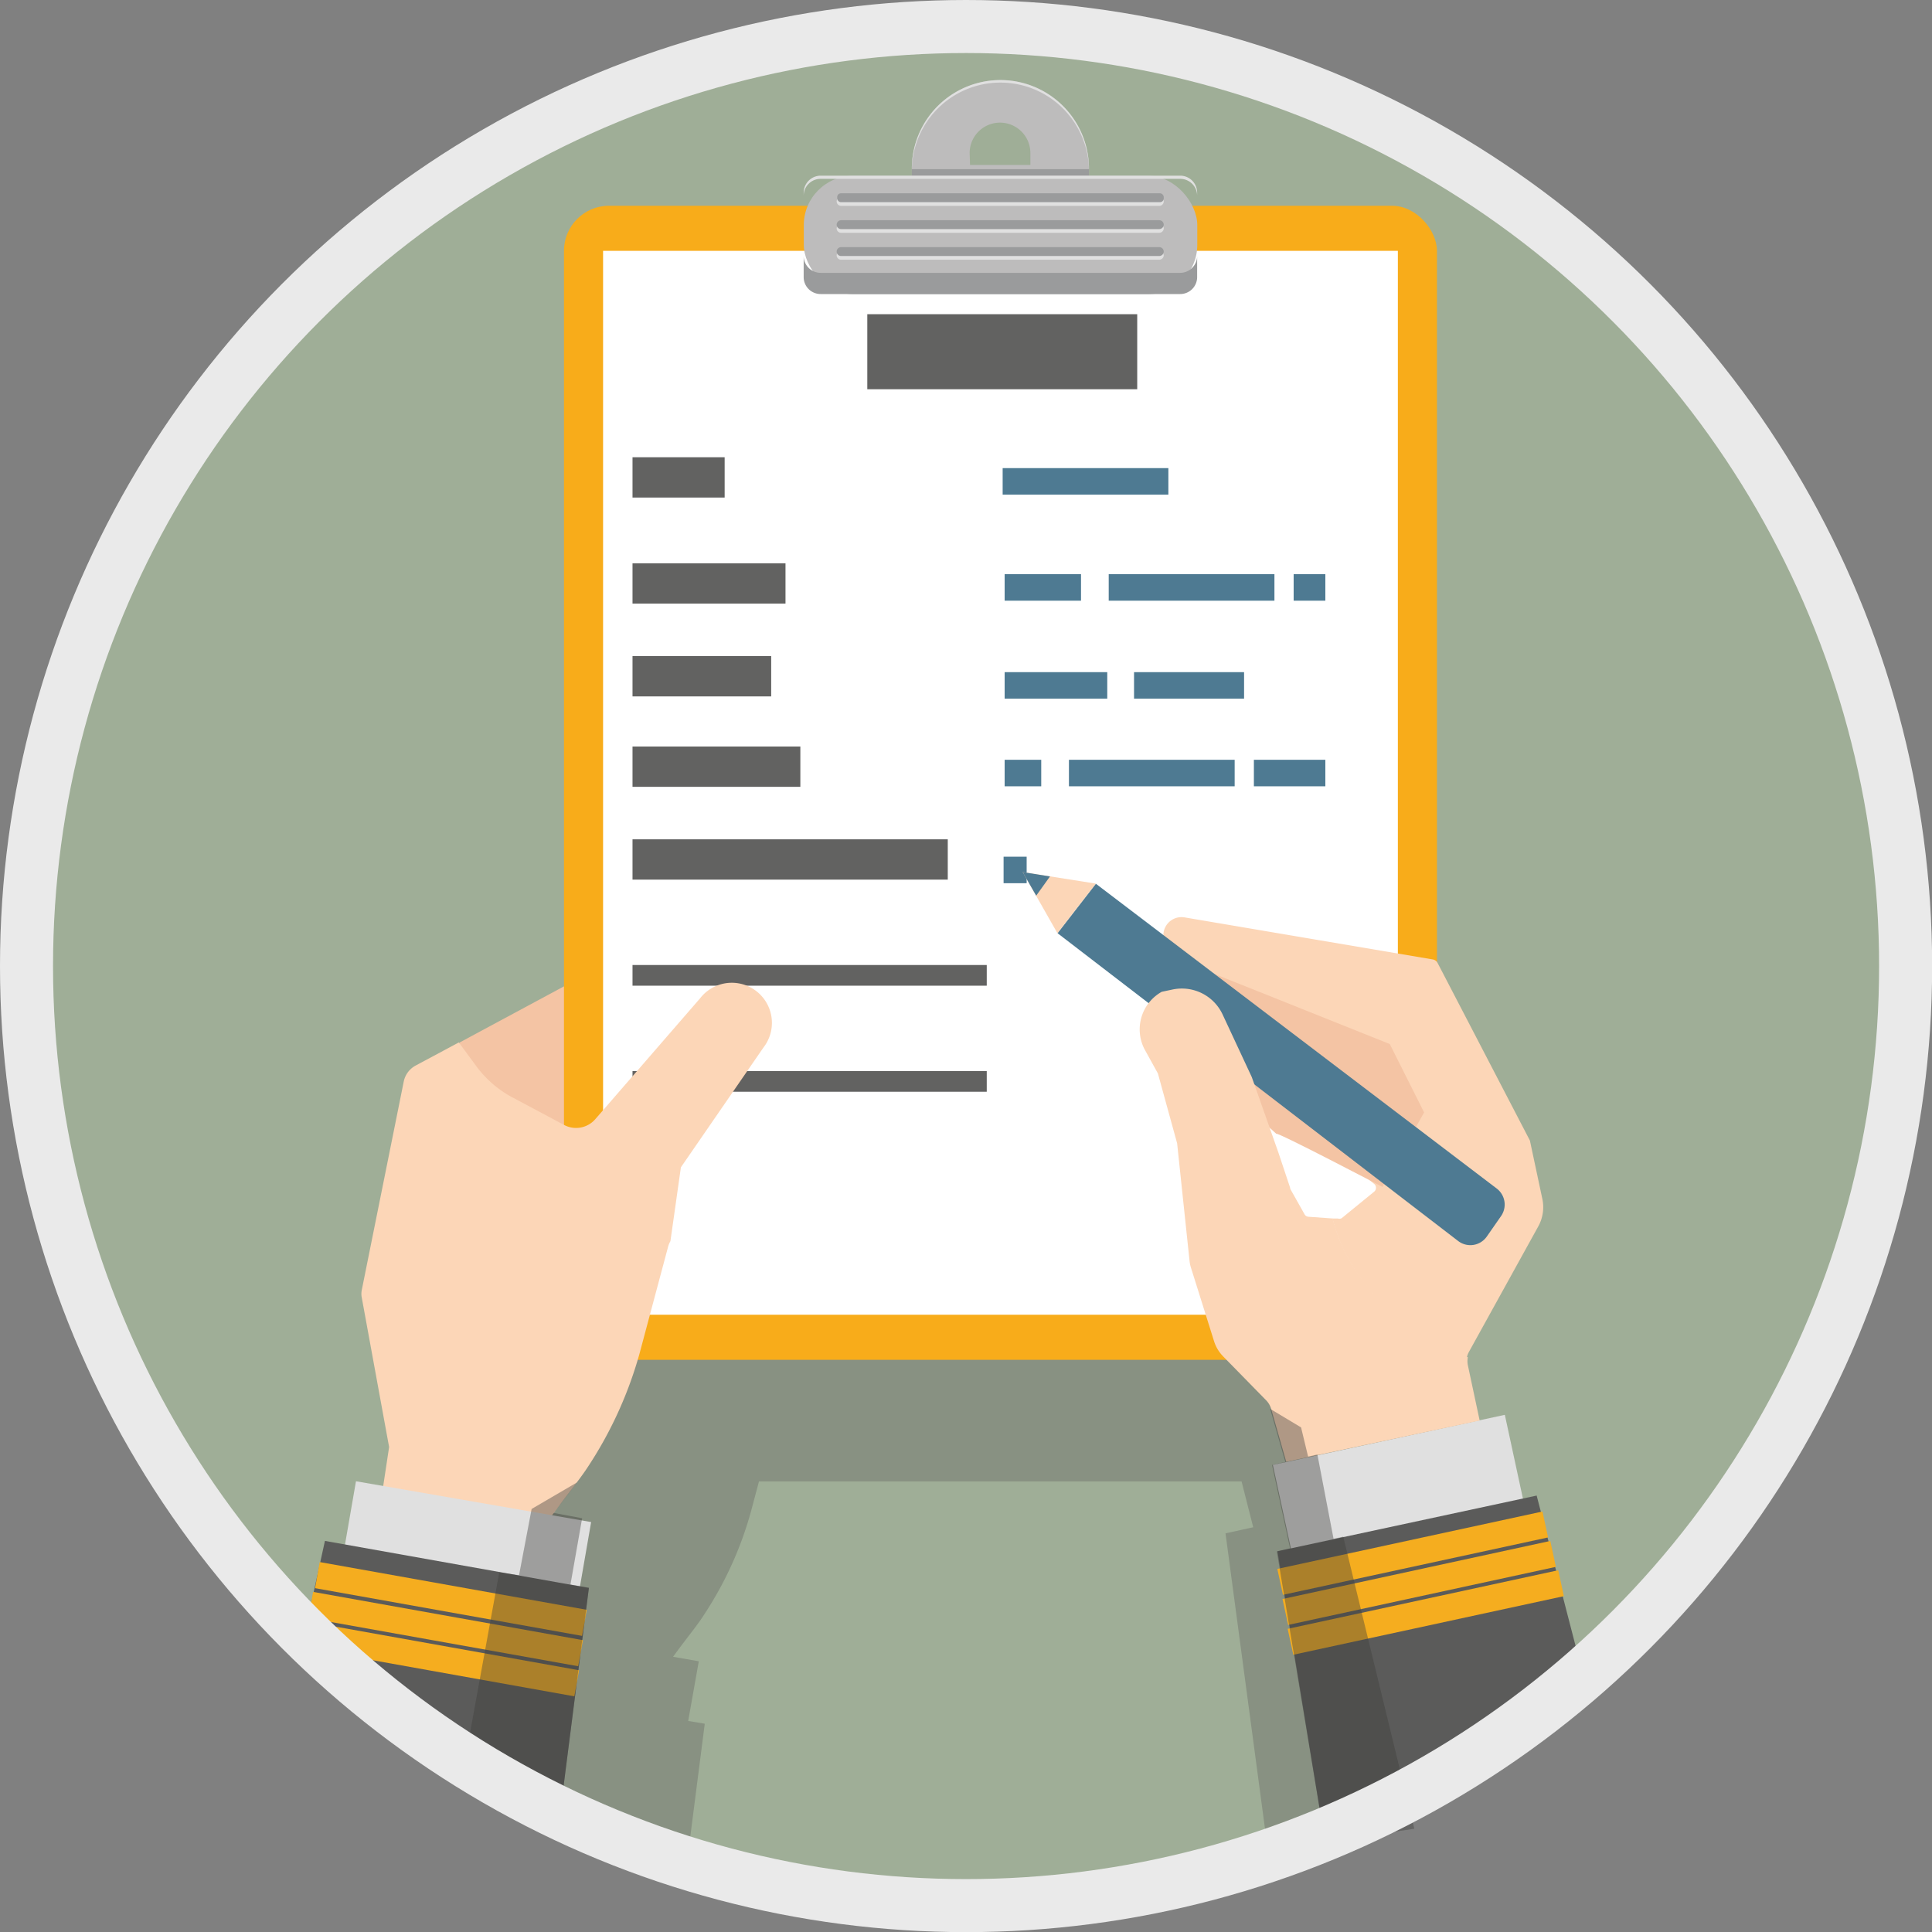<svg xmlns="http://www.w3.org/2000/svg" viewBox="0 0 145.73 145.73"><rect x="0" y="0" width="145.73" height="145.73" fill="#808080" stroke="none"/><defs><style>.a{fill:#9fae97;}.b{fill:#f4c4a4;}.c{fill:#889182;}.d{fill:#f8ac1a;}.e{fill:#fff;}.f{fill:#bdbcbc;}.g{fill:#e0e0e0;}.h{fill:#9a9b9c;}.i,.m,.o,.q{fill:none;}.i{stroke:#4e7a92;}.i,.m,.q{stroke-miterlimit:10;}.i,.m{stroke-width:2px;}.j{fill:#626261;}.k{fill:#fcd6b7;}.l{fill:#5b5b5a;}.m{stroke:#f5ad1f;}.n{fill:#3c3c3b;opacity:0.4;}.p{fill:#4e7a92;}.q{stroke:#eaeaea;stroke-width:4px;}</style></defs><title>G03_03</title><circle class="a" cx="72.87" cy="72.87" r="70.87"/><path class="b" d="M68.63,90.77l-.38-2.69A1.32,1.32,0,0,0,66.74,87l-.57-3.91a1.36,1.36,0,0,0-1.54-1.16l-.19,0-.5-3.51a2.21,2.21,0,0,0-2.51-1.87l-11.09,1.6a1.87,1.87,0,0,0-.59.2l-10,5.38L39,86.11l16.69,12.6A1.91,1.91,0,0,1,57,97.76l8.06-1.17a2.62,2.62,0,0,0,2.22-2.91l-.12-.91a.46.46,0,0,1,.37-.51A1.31,1.31,0,0,0,68.63,90.77Z" transform="translate(-5.09 -5.09)"/><path class="c" d="M115,107.73a1.39,1.39,0,0,1-.35-.41,1.28,1.28,0,0,1-.14-.37L113,99.64l-.5-2.3a2.65,2.65,0,0,0-1-1.58l-2.08-1.58V53.73a2.56,2.56,0,0,0-2.57-2.56H95.73v-.74a1,1,0,0,0-1-1H89.58v-.41a5,5,0,0,0-10.08,0v.41H74.32a1,1,0,0,0-1,1v.74H62.27a2.56,2.56,0,0,0-2.57,2.56v39l-.7.1a1.72,1.72,0,0,0-.54.18l-9.1,4.87-2.94,1.58a1.6,1.6,0,0,0-.83,1.11l-2.85,14.21a1.4,1.4,0,0,0,0,.54l1.87,10.19L44.23,128l-2.59-.46-.79,4.51-.63-.1-.89,4,4.8,3.11,7,3.83,5.94,1.42,1.18-9.2L57,134.9l.8-4.5-1.94-.34c1.25-1.72,1.77-2.27,2.42-3.3a27.27,27.27,0,0,0,3.45-7.64l.61-2.29H98.74l.88,3.46-2.09.46,3.15,23.57,20.79-11.94ZM86.27,48.17v.68H82.81v-.68a1.72,1.72,0,0,1,1.73-1.73,1.68,1.68,0,0,1,1.22.51A1.72,1.72,0,0,1,86.27,48.17Z" transform="translate(-5.09 -5.09)"/><rect class="d" x="42.54" y="15.52" width="65.85" height="87.05" rx="3.4"/><rect class="e" x="45.49" y="18.92" width="59.95" height="80.25"/><path class="f" d="M87.23,17.81a6.68,6.68,0,0,0-13.36,0v2.8H87.23v-2.8Zm-9-1.18a2.29,2.29,0,1,1,4.58,0v.91H78.26Z" transform="translate(-5.09 -5.09)"/><rect class="f" x="73.18" y="12.46" width="4.58" height="0.23"/><path class="g" d="M87.23,17.81a6.68,6.68,0,0,0-13.36,0V18a6.68,6.68,0,0,1,13.36,0v-.23Z" transform="translate(-5.09 -5.09)"/><path class="h" d="M87.23,18v2.65H73.87v-2.8H87.23Z" transform="translate(-5.09 -5.09)"/><rect class="f" x="60.63" y="13.26" width="29.68" height="8.93" rx="3.72"/><path class="g" d="M94.11,18.34H67a1.29,1.29,0,0,0-1.29,1.29v.23A1.28,1.28,0,0,1,67,18.58H94.11a1.28,1.28,0,0,1,1.28,1.28v-.23A1.28,1.28,0,0,0,94.11,18.34Z" transform="translate(-5.09 -5.09)"/><path class="h" d="M94.11,25.67H67a1.28,1.28,0,0,1-1.29-1.28V26A1.28,1.28,0,0,0,67,27.27H94.11A1.28,1.28,0,0,0,95.39,26v-1.6A1.28,1.28,0,0,1,94.11,25.67Z" transform="translate(-5.09 -5.09)"/><path class="g" d="M92.53,20.62h-24a.34.34,0,0,1-.33-.34h0a.33.33,0,0,1,.33-.33h24a.34.34,0,0,1,.34.33h0A.34.34,0,0,1,92.53,20.62Z" transform="translate(-5.09 -5.09)"/><path class="g" d="M92.53,22.65h-24a.33.33,0,0,1-.33-.33h0a.34.34,0,0,1,.33-.34h24a.34.34,0,0,1,.34.34h0A.34.34,0,0,1,92.53,22.65Z" transform="translate(-5.09 -5.09)"/><path class="g" d="M92.53,24.68h-24a.33.33,0,0,1-.33-.33h0a.33.33,0,0,1,.33-.33h24a.34.34,0,0,1,.34.33h0A.34.34,0,0,1,92.53,24.68Z" transform="translate(-5.09 -5.09)"/><rect class="h" x="63.15" y="14.58" width="24.63" height="0.67" rx="0.28"/><path class="h" d="M92.53,22.37h-24a.33.33,0,0,1-.33-.33h0a.34.34,0,0,1,.33-.34h24a.34.34,0,0,1,.34.34h0A.34.34,0,0,1,92.53,22.37Z" transform="translate(-5.09 -5.09)"/><path class="h" d="M92.53,24.4h-24a.33.33,0,0,1-.33-.33h0a.34.34,0,0,1,.33-.34h24a.34.34,0,0,1,.34.34h0A.34.34,0,0,1,92.53,24.4Z" transform="translate(-5.09 -5.09)"/><line class="i" x1="88.13" y1="36.31" x2="75.63" y2="36.31"/><line class="i" x1="81.54" y1="44.31" x2="75.78" y2="44.31"/><line class="i" x1="96.13" y1="44.31" x2="83.63" y2="44.31"/><line class="i" x1="99.97" y1="44.31" x2="97.58" y2="44.31"/><line class="i" x1="83.52" y1="51.7" x2="75.78" y2="51.7"/><line class="i" x1="93.84" y1="51.7" x2="85.54" y2="51.7"/><line class="i" x1="78.54" y1="58.31" x2="75.78" y2="58.31"/><line class="i" x1="93.13" y1="58.31" x2="80.63" y2="58.31"/><line class="i" x1="99.97" y1="58.31" x2="94.58" y2="58.31"/><line class="i" x1="77.44" y1="65.62" x2="75.7" y2="65.62"/><rect class="j" x="47.71" y="34.49" width="6.95" height="3.04"/><rect class="j" x="47.71" y="42.49" width="11.54" height="3.04"/><rect class="j" x="47.71" y="49.49" width="10.46" height="3.04"/><rect class="j" x="47.71" y="56.31" width="12.66" height="3.04"/><rect class="j" x="47.71" y="63.31" width="23.78" height="3.04"/><rect class="j" x="47.71" y="72.79" width="26.72" height="1.56"/><rect class="j" x="47.71" y="80.79" width="26.72" height="1.56"/><rect class="j" x="65.42" y="23.7" width="20.36" height="5.66"/><path class="k" d="M62.68,84.1a3,3,0,0,0-4.78-3.71L50,89.5a1.92,1.92,0,0,1-2.37.44l-3.9-2.08A8.2,8.2,0,0,1,41,85.49L39.7,83.72l-3.25,1.74a1.77,1.77,0,0,0-.91,1.23l-3.16,15.7a1.47,1.47,0,0,0,0,.59l2.06,11.26-1.14,7.54,12.93-1.69c1.85-2.6,2.47-3.21,3.3-4.5a30.29,30.29,0,0,0,3.81-8.44l2.14-8a1.7,1.7,0,0,1,.18-.44l.79-5.57Z" transform="translate(-5.09 -5.09)"/><rect class="g" x="37.12" y="111.47" width="5.06" height="18.1" transform="matrix(-0.17, 0.98, -0.98, -0.17, 160.14, 97.38)"/><path class="l" d="M29.6,121.32l-1.54,7a71.18,71.18,0,0,0,19.27,13.61l2.18-17.06Z" transform="translate(-5.09 -5.09)"/><line class="m" x1="23.94" y1="118.81" x2="44.08" y2="122.41"/><line class="m" x1="23.44" y1="121.06" x2="43.79" y2="124.7"/><line class="m" x1="22.95" y1="123.29" x2="43.5" y2="126.97"/><path class="n" d="M42.75,123.69l1.49.22.95-5,3.42-2-1.75,2.3,2.14.4-.88,5,1.39.24-2.18,17.06a71.75,71.75,0,0,1-7.17-4Z" transform="translate(-5.09 -5.09)"/><path class="o" d="M90.14,89.28l-.8,1a.39.39,0,0,0,.11.56l3.92,2.31.06,0L95.5,94a.34.34,0,0,0,.35,0l1.79-1.34a.38.38,0,0,0,.15-.24l.57-3.08a.39.39,0,0,0-.39-.45l-.48,0,.16.77-.16-.77-7.06.3A.36.36,0,0,0,90.14,89.28Z" transform="translate(-5.09 -5.09)"/><rect class="g" x="107.19" y="108.01" width="6.7" height="17.9" transform="translate(196.45 -20.86) rotate(77.81)"/><path class="k" d="M113.53,77.73a.51.51,0,0,0-.37-.27L94.45,74.29A1.37,1.37,0,0,0,92.89,76l.65,2.68a.65.65,0,0,1,0,.24l2.21-.09L108.89,84l2.41,4.8-1.83,3.29-1.1,2,.37.3a.38.38,0,0,1,0,.59l-2.45,2A.38.38,0,0,1,106,97l-.4,0c1.16,4.77,5.36,8.75,10.13,10.51a1.53,1.53,0,0,1,.14-.41l4-7.24,1.26-2.28a3,3,0,0,0,.3-2.05l-.94-4.41Z" transform="translate(-5.09 -5.09)"/><path class="l" d="M124.65,132,121,117.9l-19.55,4.2L105,143.77C112.32,143.33,117.74,134.69,124.65,132Z" transform="translate(-5.09 -5.09)"/><path class="b" d="M97.66,87.25l3.71,3.37c-.07-.23,8,4,8,4L112.51,89l-2.59-5.16L95.81,78.2l-2.37.1C93.43,78.69,97.66,87.25,97.66,87.25Z" transform="translate(-5.09 -5.09)"/><path class="p" d="M118,94.75l-30.25-23-2.89,3.73L115.08,98.7a1.51,1.51,0,0,0,2.16-.34l1.08-1.55A1.52,1.52,0,0,0,118,94.75Z" transform="translate(-5.09 -5.09)"/><polygon class="k" points="79.76 70.39 77.14 65.78 82.66 66.65 79.76 70.39"/><polygon class="p" points="77.14 65.78 78.16 67.56 79.2 66.11 77.14 65.78"/><line class="m" x1="96.56" y1="119.32" x2="116.56" y2="114.99"/><line class="m" x1="96.95" y1="121.59" x2="117.15" y2="117.21"/><line class="m" x1="97.34" y1="123.84" x2="117.75" y2="119.42"/><path class="k" d="M105.62,97l-1.83-.13a.37.37,0,0,1-.3-.19l-1.08-1.92,0-.06L101.51,92l-2-5.67-2.2-4.72a3.39,3.39,0,0,0-3.78-1.88l-.81.17a3.25,3.25,0,0,0-1.29,4.35l1,1.81,1.45,5.27.94,8.9a2.46,2.46,0,0,0,.1.47l1.75,5.57a2.85,2.85,0,0,0,.69,1.14l3.25,3.32a1.56,1.56,0,0,1,.36.62l1.14,4,14.59-3.11-.89-4.17a1.51,1.51,0,0,1,0-.6C111,105.71,106.78,101.73,105.62,97Z" transform="translate(-5.09 -5.09)"/><path class="n" d="M106.41,121l-.73.16-1.22-6.36-.7.16-.53-2.2-2.33-1.4,1.14,4-1,.23,1.36,6.29-1,.23L105,143.77c2.27-.14,4.53-.38,6.77-.74Z" transform="translate(-5.09 -5.09)"/><circle class="q" cx="72.87" cy="72.87" r="70.87"/></svg>